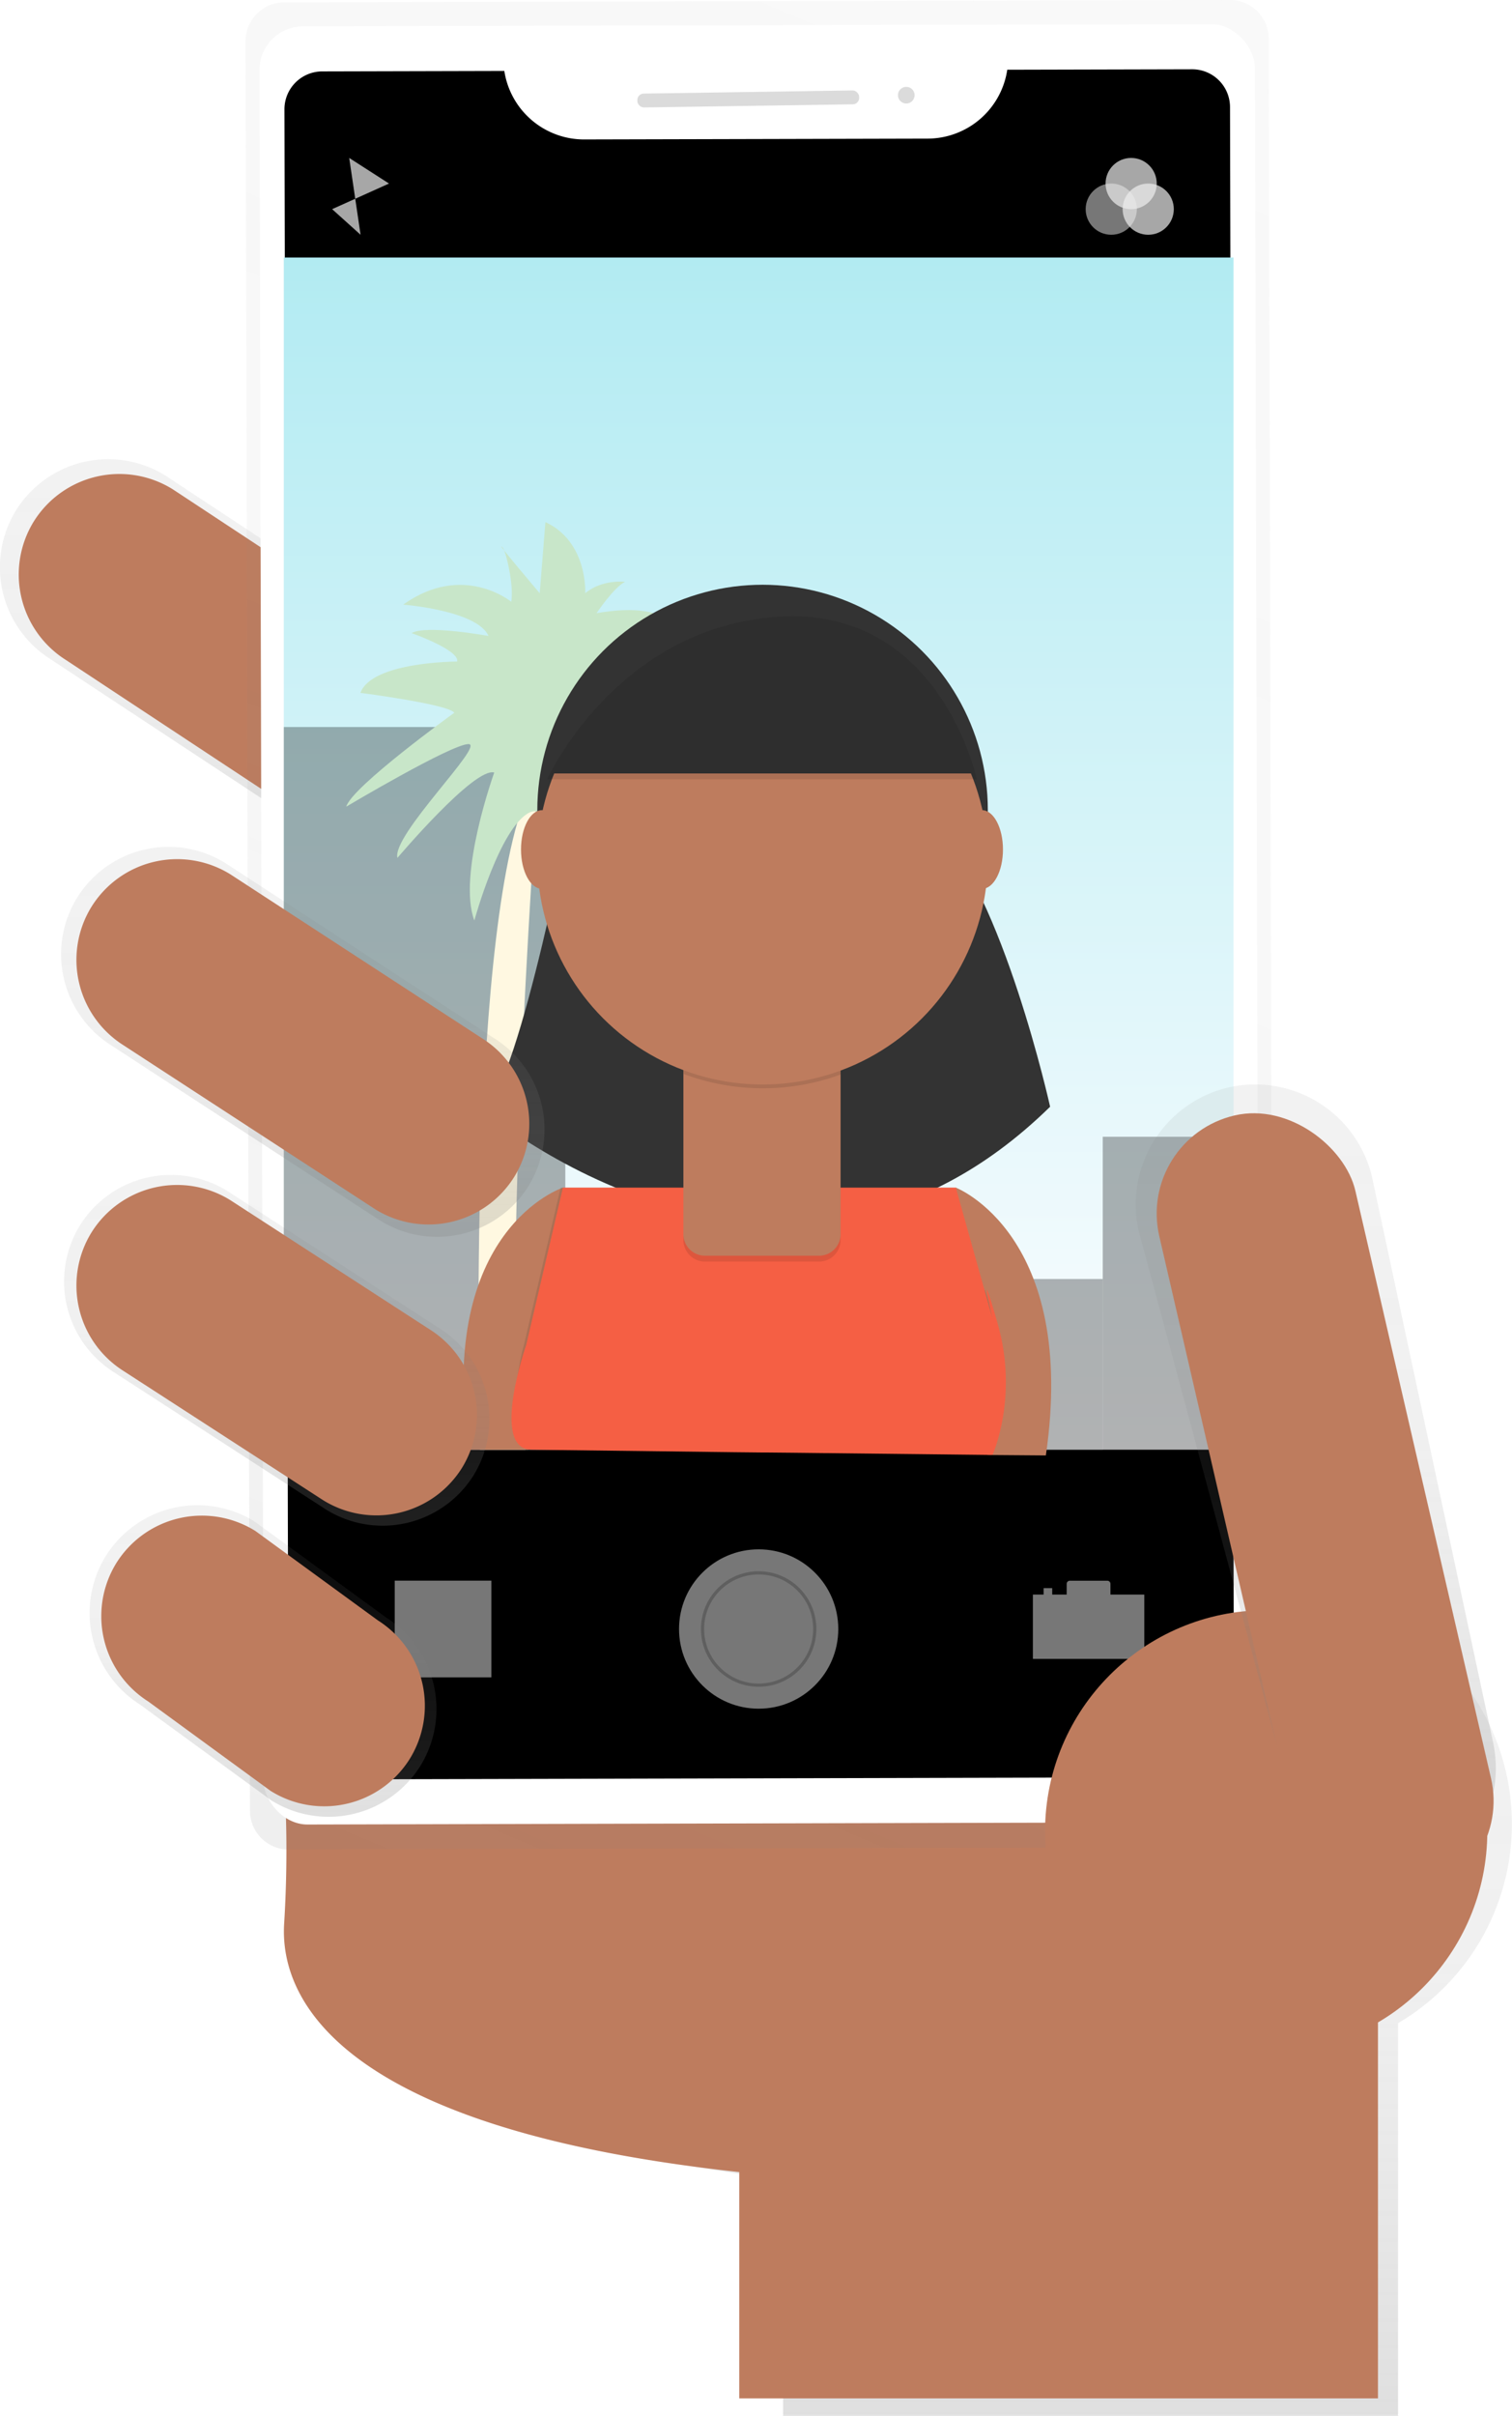 <svg id="44914b3e-4ff9-4431-981e-b48acbe6759b" data-name="Layer 1" xmlns="http://www.w3.org/2000/svg" xmlns:xlink="http://www.w3.org/1999/xlink" width="472.08" height="753.74" viewBox="0 0 472.08 753.74"><defs><linearGradient id="047d6260-e3e7-4421-9cbc-178d61f5fd00" x1="447.08" y1="348.99" x2="447.08" y2="216.4" gradientTransform="translate(0.01 -0.01)" gradientUnits="userSpaceOnUse"><stop offset="0" stop-color="gray" stop-opacity="0.25"/><stop offset="0.54" stop-color="gray" stop-opacity="0.12"/><stop offset="1" stop-color="gray" stop-opacity="0.1"/></linearGradient><linearGradient id="63ca4d46-187d-400f-bc66-80514cad3441" x1="653.79" y1="826.87" x2="653.79" y2="570.09" xlink:href="#047d6260-e3e7-4421-9cbc-178d61f5fd00"/><linearGradient id="d33e6aa4-99b5-473f-bb68-306d2b531be8" x1="487.46" y1="663.45" x2="740.06" y2="66.96" gradientTransform="translate(-13.63 -2.04) rotate(-0.14)" xlink:href="#047d6260-e3e7-4421-9cbc-178d61f5fd00"/><linearGradient id="29dd9e8b-9418-4416-aa22-a80903c94e95" x1="236.87" y1="452.34" x2="236.87" y2="80.35" gradientUnits="userSpaceOnUse"><stop offset="0" stop-color="#fcfdff"/><stop offset="1" stop-color="#b2ebf2"/></linearGradient><linearGradient id="92cc4875-fc0d-4098-9c41-d6fc57a0b2d9" x1="774.73" y1="657.67" x2="774.73" y2="411.51" xlink:href="#047d6260-e3e7-4421-9cbc-178d61f5fd00"/><linearGradient id="8bf4a49d-4b4a-4ad7-b49f-3914cd869768" x1="450.36" y1="549.19" x2="450.36" y2="439.64" xlink:href="#047d6260-e3e7-4421-9cbc-178d61f5fd00"/><linearGradient id="d03a91ec-a732-40ea-b889-bca828f7dae8" x1="446.09" y1="640" x2="446.09" y2="542.77" xlink:href="#047d6260-e3e7-4421-9cbc-178d61f5fd00"/><linearGradient id="f5bc8f66-26fb-41cb-b6de-69223130756b" x1="458.5" y1="459.05" x2="458.5" y2="337.39" xlink:href="#047d6260-e3e7-4421-9cbc-178d61f5fd00"/></defs><title>selfie1</title><path d="M525,333.23h0a33.9,33.9,0,0,1-46.61,10.59l-98.71-65.05a33.9,33.9,0,0,1-10.59-46.61h0a33.9,33.9,0,0,1,46.61-10.59l98.71,65.05A33.9,33.9,0,0,1,525,333.23Z" transform="translate(-363.96 -73.13)" fill="url(#047d6260-e3e7-4421-9cbc-178d61f5fd00)"/><path d="M519.55,329.67h0a31.51,31.51,0,0,1-43.33,9.85L384.46,279a31.51,31.51,0,0,1-9.85-43.33h0a31.51,31.51,0,0,1,43.33-9.85l91.77,60.47A31.51,31.51,0,0,1,519.55,329.67Z" transform="translate(-363.96 -73.13)" fill="#be7c5e"/><path d="M836,642.19a72.1,72.1,0,0,0-142.93-13.44l-221.58-6L474,660.81s-31.59,72.9,134.46,92.35v73.71h192V704.39A72.06,72.06,0,0,0,836,642.19Z" transform="translate(-363.96 -73.13)" fill="url(#63ca4d46-187d-400f-bc66-80514cad3441)"/><path d="M452.66,673.6c-1.14,20.51,12.74,63.27,142.11,77.24v70.6H794.19v-187l-341.63-8.54.11,1.65A368.71,368.71,0,0,1,452.66,673.6Z" transform="translate(-363.96 -73.13)" fill="#be7c5e"/><g opacity="0.5"><path d="M747.91,73.13l-295.19.72A12.13,12.13,0,0,0,440.62,86L442,638.11a12.13,12.13,0,0,0,12.16,12.1l295.19-.72a12.13,12.13,0,0,0,12.1-12.16L760.08,85.23A12.13,12.13,0,0,0,747.91,73.13Z" transform="translate(-363.96 -73.13)" fill="url(#d33e6aa4-99b5-473f-bb68-306d2b531be8)"/></g><rect x="445.61" y="81.02" width="310.82" height="561.04" rx="13.64" ry="13.64" transform="translate(-364.84 -71.67) rotate(-0.14)" fill="#fff"/><path id="08c8378a-2a7c-440d-babe-a4bd2c3153db" data-name="&lt;Path&gt;" d="M678.45,94.89a25.2,25.2,0,0,1-24.78,21.49l-107.36.26a25.2,25.2,0,0,1-24.89-21.37l-56.87.14a11.81,11.81,0,0,0-11.78,11.83L454,616.54a11.81,11.81,0,0,0,11.83,11.78l271.63-.66a11.81,11.81,0,0,0,11.78-11.83L748,106.53a11.81,11.81,0,0,0-11.83-11.78Z" transform="translate(-363.96 -73.13)" fill="currentColor"/><rect x="562.95" y="101.82" width="69.26" height="4.33" rx="2" ry="2" transform="translate(-365.45 -64.13) rotate(-0.86)" fill="#dbdbdb"/><circle cx="646.92" cy="102.81" r="2.6" transform="translate(-365.43 -63.39) rotate(-0.86)" fill="#dbdbdb"/><circle cx="236.87" cy="508.27" r="24.86" fill="#eee" opacity="0.5"/><circle cx="236.87" cy="508.27" r="17.52" fill="none" stroke="currentColor" stroke-miterlimit="10" opacity="0.2"/><rect x="123.24" y="493.18" width="30.18" height="30.18" fill="#eee" opacity="0.5"/><path d="M710.67,570.65v-3.32a1,1,0,0,0-1-1H698a1,1,0,0,0-1,1v3.32h-4.52v-2h-2.68v2h-3.35v20.07h34.79V570.65Z" transform="translate(-363.96 -73.13)" fill="#eee" opacity="0.5"/><rect x="88.61" y="80.35" width="296.52" height="371.98" fill="url(#29dd9e8b-9418-4416-aa22-a80903c94e95)"/><circle cx="353.17" cy="57.27" r="7.99" fill="#eee" opacity="0.7"/><circle cx="358.5" cy="65.26" r="7.99" fill="#eee" opacity="0.7"/><circle cx="346.96" cy="65.26" r="7.99" fill="#eee" opacity="0.5"/><polyline points="109.03 49.28 121.46 57.27 103.7 65.26 112.58 73.25" fill="#eee" opacity="0.7"/><rect x="88.61" y="226.84" width="87.89" height="225.5" fill="currentColor" opacity="0.3"/><rect x="300.79" y="399.07" width="43.5" height="53.27" fill="currentColor" opacity="0.3"/><rect x="344.3" y="354.68" width="37.29" height="98.54" fill="currentColor" opacity="0.3"/><path d="M528,525.46h-14.2S509.39,370.1,528,322.16h3.55S519.15,497.94,528,525.46Z" transform="translate(-363.96 -73.13)" fill="#fff8e1"/><path d="M518.27,314.17s-11.54,32-6.21,46.17c0,0,8-29.3,17.31-33.74s19.09,33.74,19.09,33.74,5.33-24-4.44-43.5c0,0,19.53,10.65,29.3,31.07,0,0,1.78-13.32-21.31-40.84,0,0,20.42,5.33,33.74,17.76,0,0,4.44-9.77-23.08-25.75,0,0,3.55-11.54,24.86-6.21,0,0,0-15.09-33.74-12.43,0,0,0-9.77,22.19-8,0,0,0-12.43-25.75-8,0,0,5.33-8,8.88-9.77,0,0-7.1-.89-12.43,3.55,0,0,.89-16-12.43-22.19l-1.78,22.19s-14.92-17.59-11.54-14.2c.89.89,3.55,11.54,2.66,16.87,0,0-15.09-12.43-33.74.89,0,0,23.08,1.78,26.63,9.77,0,0-19.53-3.55-24-.89,0,0,15.09,5.33,14.2,8.88,0,0-26.63,0-30.18,9.77,0,0,27.52,3.55,29.3,6.21,0,0-32,23.08-33.74,29.3,0,0,32.85-19.53,38.17-19.53s-24,28.41-22.19,35.51C488.08,340.8,512.05,312.4,518.27,314.17Z" transform="translate(-363.96 -73.13)" fill="#c8e6c9"/><path d="M539.71,443.68s-39.43,12.91-29.44,81.79h18.64l22.24-70.34Z" transform="translate(-363.96 -73.13)" fill="#be7c5e"/><path d="M662.39,443.68s38.11,14.68,28.11,83.56l-18.3-.14-21.26-72Z" transform="translate(-363.96 -73.13)" fill="#be7c5e"/><path d="M541.35,330.82s-18,92.53-27.81,87.62c0,0,94.69,81.78,178.29,0,0,0-14.72-66.36-36-87.62Z" transform="translate(-363.96 -73.13)" fill="#333"/><circle cx="238.09" cy="252.78" r="70.33" fill="#333"/><path d="M673.11,527.1s8.18-18,1.64-40.89-1.64-1.64-1.64-1.64l-11.45-40.89H539l-11.45,49.07s-6.72,22.72,1.64,32.71" transform="translate(-363.96 -73.13)" opacity="0.1"/><path d="M662.39,443.68H539.71l-11.45,49.07s-11.39,32.55,1.64,32.71c144.62,1.78.8,0,143.94,1.64,0,0,8.18-18,1.64-40.89s-1.64-1.64-1.64-1.64Z" transform="translate(-363.96 -73.13)" fill="#f55f44"/><path d="M213.38,329.84h49.07a0,0,0,0,1,0,0V386.9a6.73,6.73,0,0,1-6.73,6.73H220.1a6.73,6.73,0,0,1-6.73-6.73V329.84a0,0,0,0,1,0,0Z" opacity="0.1"/><path d="M213.38,328h49.07a0,0,0,0,1,0,0v57.07a6.73,6.73,0,0,1-6.73,6.73H220.1a6.73,6.73,0,0,1-6.73-6.73V328A0,0,0,0,1,213.38,328Z" fill="#be7c5e"/><path d="M577.42,408.22a70.62,70.62,0,0,0,49.07.14v-6H577.42Z" transform="translate(-363.96 -73.13)" opacity="0.1"/><circle cx="238.09" cy="268.05" r="70.33" fill="#be7c5e"/><path d="M534.81,314.46H668.93s-11.45-54.16-62.15-50.71S534.81,314.46,534.81,314.46Z" transform="translate(-363.96 -73.13)" fill="#333"/><ellipse cx="169.21" cy="265.05" rx="6.54" ry="12.27" fill="#be7c5e"/><ellipse cx="306.61" cy="265.05" rx="6.54" ry="12.27" fill="#be7c5e"/><path d="M534.81,316.28H668.93s-11.45-54.16-62.15-50.71S534.81,316.28,534.81,316.28Z" transform="translate(-363.96 -73.13)" opacity="0.1"/><circle cx="395.33" cy="571.44" r="69.04" fill="#be7c5e"/><path d="M803.92,656.74h0c-20,4.63-33.79-8.43-38.42-28.46l-46-171a37.5,37.5,0,0,1,28-44.85h0a37.5,37.5,0,0,1,44.85,28l37.58,175.38C834.52,635.9,824,652.11,803.92,656.74Z" transform="translate(-363.96 -73.13)" fill="url(#92cc4875-fc0d-4098-9c41-d6fc57a0b2d9)"/><rect x="746.3" y="417.86" width="62.84" height="250.9" rx="31.42" ry="31.42" transform="translate(-466.33 115.97) rotate(-13.01)" fill="#be7c5e"/><path d="M511.71,533.62h0a33.49,33.49,0,0,1-46,10.47l-66.2-42.83a33.49,33.49,0,0,1-10.47-46h0a33.49,33.49,0,0,1,46-10.47l66.2,42.83A33.49,33.49,0,0,1,511.71,533.62Z" transform="translate(-363.96 -73.13)" fill="url(#8bf4a49d-4b4a-4ad7-b49f-3914cd869768)"/><path d="M495.1,624.29h0a33.79,33.79,0,0,1-46.46,10.56l-41-29.91a33.79,33.79,0,0,1-10.56-46.46h0a33.79,33.79,0,0,1,46.46-10.56l41,29.91A33.79,33.79,0,0,1,495.1,624.29Z" transform="translate(-363.96 -73.13)" fill="url(#d03a91ec-a732-40ea-b889-bca828f7dae8)"/><path d="M491.8,622.07h0a31.51,31.51,0,0,1-43.33,9.85L410.23,604a31.51,31.51,0,0,1-9.85-43.33h0a31.51,31.51,0,0,1,43.33-9.85l38.24,27.89A31.51,31.51,0,0,1,491.8,622.07Z" transform="translate(-363.96 -73.13)" fill="#be7c5e"/><path d="M508.09,531.3h0a31.51,31.51,0,0,1-43.33,9.85l-62.29-40.3a31.51,31.51,0,0,1-9.85-43.33h0A31.51,31.51,0,0,1,436,447.67L498.24,488A31.51,31.51,0,0,1,508.09,531.3Z" transform="translate(-363.96 -73.13)" fill="#be7c5e"/><path d="M528.84,443.4h0a33.64,33.64,0,0,1-46.26,10.51l-83.9-54.63A33.64,33.64,0,0,1,388.17,353h0a33.64,33.64,0,0,1,46.26-10.51l83.9,54.63A33.64,33.64,0,0,1,528.84,443.4Z" transform="translate(-363.96 -73.13)" fill="url(#f5bc8f66-26fb-41cb-b6de-69223130756b)"/><path d="M524.38,440.54h0a31.51,31.51,0,0,1-43.33,9.85l-78.58-51.16a31.51,31.51,0,0,1-9.85-43.33h0A31.51,31.51,0,0,1,436,346l78.58,51.16A31.51,31.51,0,0,1,524.38,440.54Z" transform="translate(-363.96 -73.13)" fill="#be7c5e"/></svg>